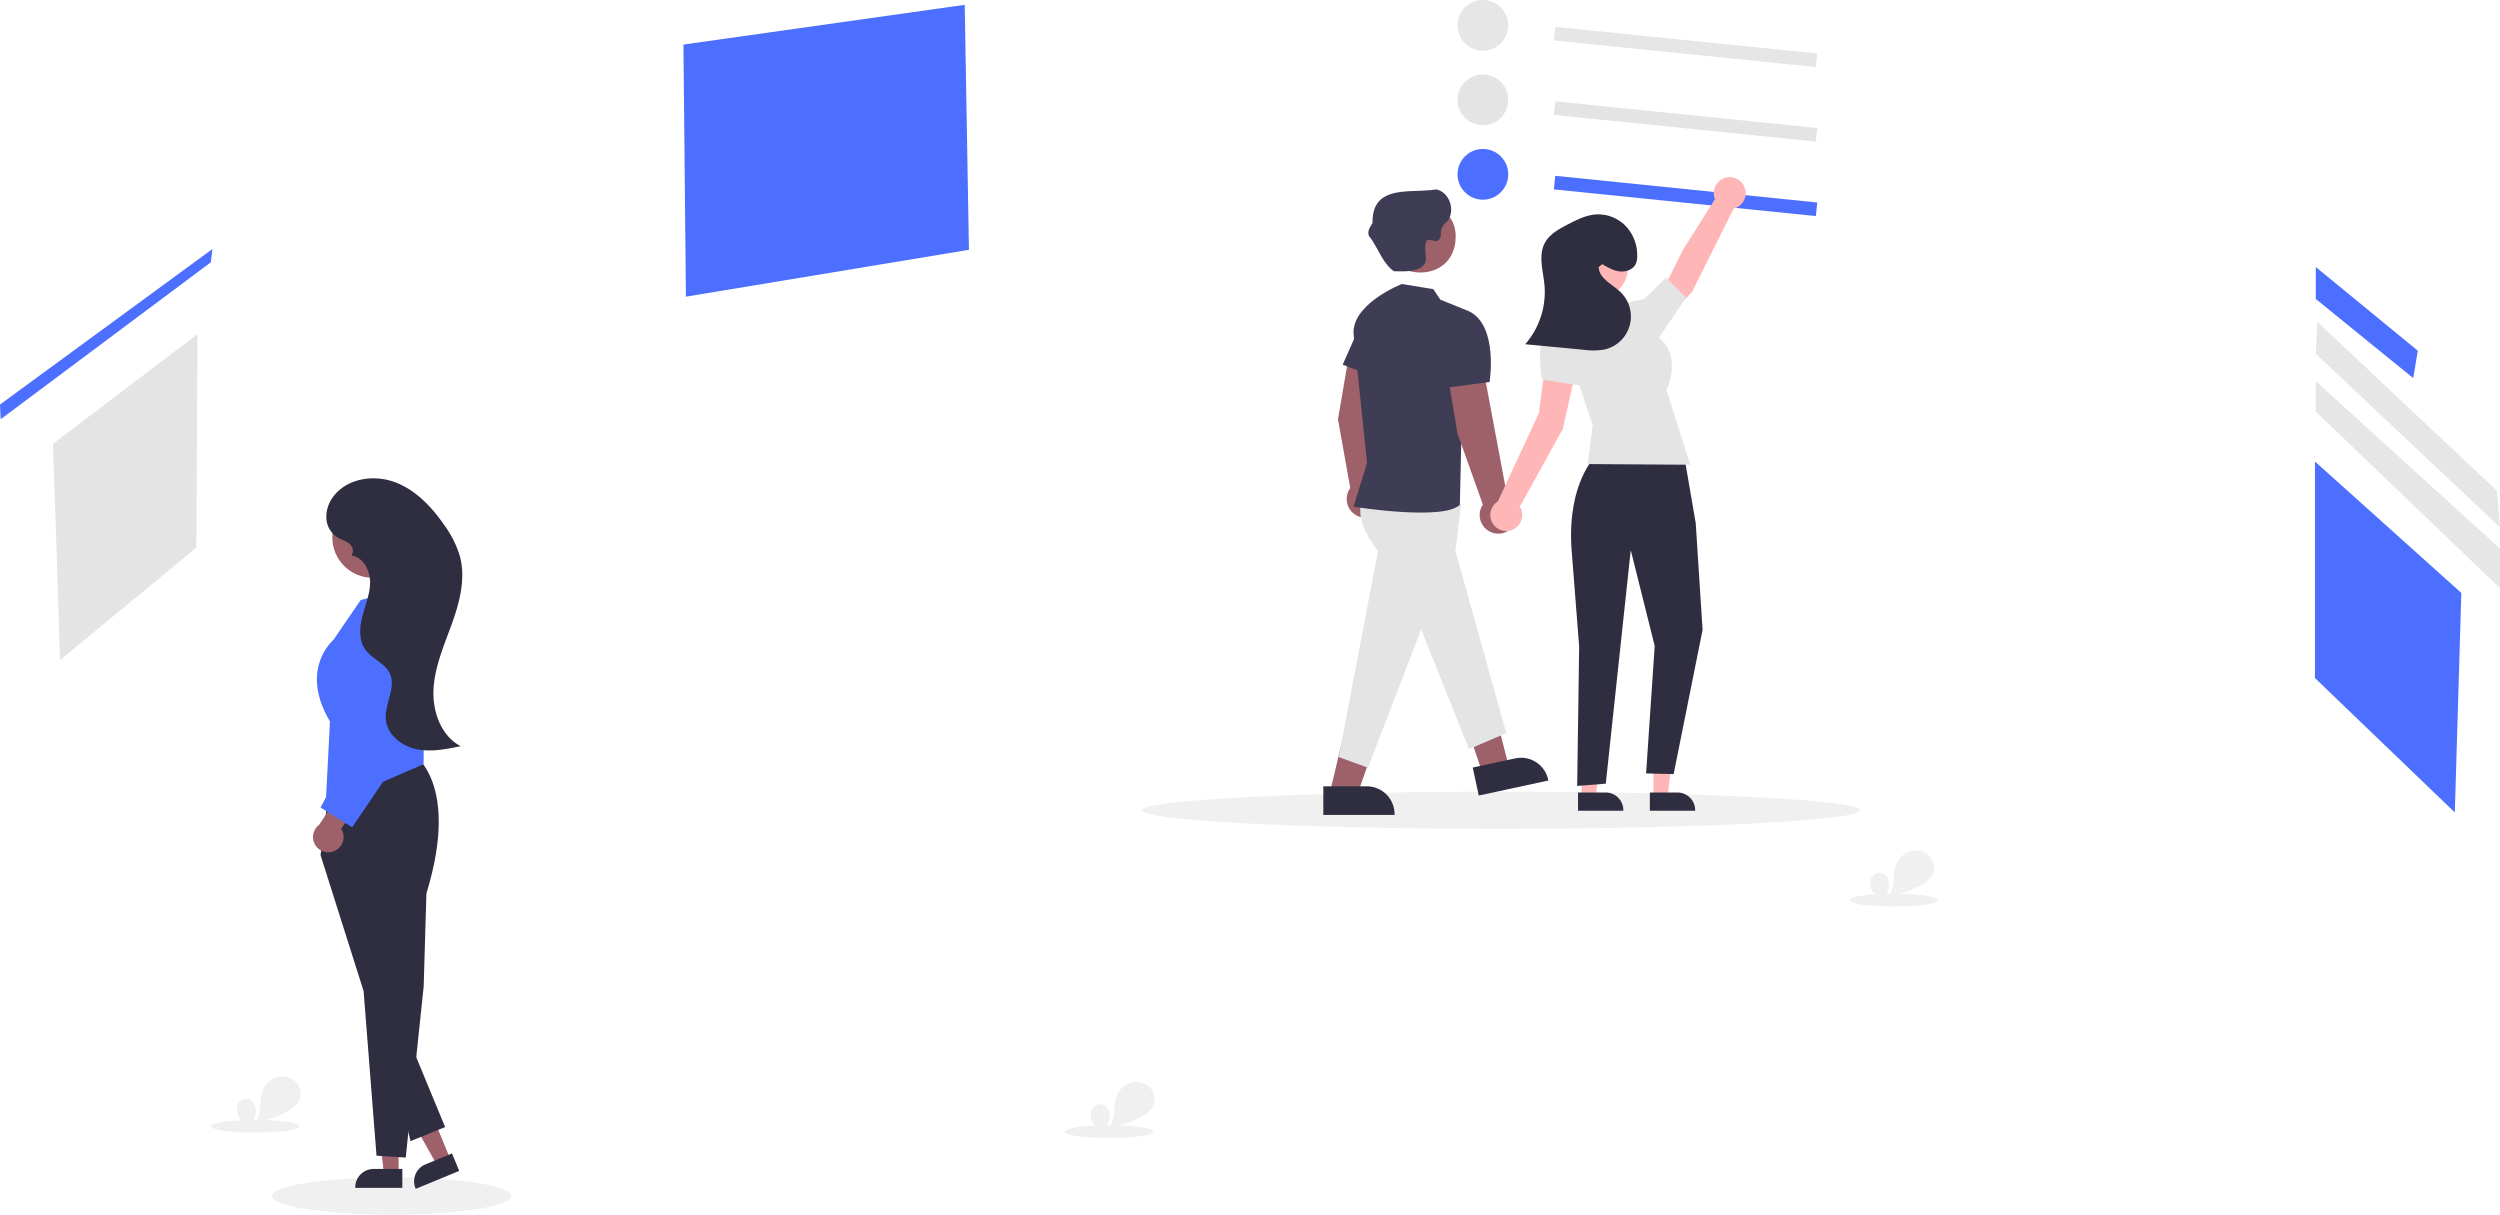 <svg xmlns="http://www.w3.org/2000/svg" xmlns:xlink="http://www.w3.org/1999/xlink" width="939.811" height="456.601" data-name="Layer 1" viewBox="0 0 939.811 456.601"><ellipse cx="564.249" cy="304.601" fill="#f0f0f0" rx="135" ry="7"/><ellipse cx="147.249" cy="449.601" fill="#f0f0f0" rx="45" ry="7"/><rect width="5.133" height="98.998" x="761.176" y="189.864" fill="#e6e6e6" transform="translate(318.135 753.223) rotate(-84.185)"/><circle cx="557.449" cy="9.534" r="9.533" fill="#e6e6e6"/><rect width="5.133" height="98.998" x="761.176" y="217.864" fill="#e4e4e4" transform="translate(290.279 778.386) rotate(-84.185)"/><circle cx="557.449" cy="37.534" r="9.533" fill="#e4e4e4"/><rect width="5.133" height="98.998" x="761.176" y="245.864" fill="#4c6fff" transform="translate(262.423 803.549) rotate(-84.185)"/><circle cx="557.449" cy="65.534" r="9.533" fill="#4c6fff"/><polygon fill="#e4e4e4" points="19.924 166.829 74.249 125.601 73.806 205.874 22.589 248.125 19.924 166.829"/><polygon fill="#4c6fff" points="256.922 16.745 362.661 1.81 364.249 93.905 257.852 111.524 256.922 16.745"/><polygon fill="#4c6fff" points="870.249 173.491 870.249 254.894 922.822 305.421 925.276 222.902 870.249 173.491"/><g id="f1012d9b-0a3f-4e62-89ec-f75ec41b1f18" data-name="Group 123"><path id="f1db56c4-d40a-4b97-925d-862f8518bc4b-102" fill="#4c6fff" d="M1000.656,322.077v12.01l36.63,29.76,1.72-10.3Z" data-name="Path 1733" transform="translate(-130.094 -221.7)"/></g><path id="a03c9d69-04e1-44a9-b627-9efaf6e70c5d-103" fill="#e6e6e6" d="M1001.236,342.677l-.58,12.02,69.25,65.23-1.14-13.73Z" data-name="Path 1735" transform="translate(-130.094 -221.7)"/><path id="f49e7db1-285b-4bca-9b97-2387afac8e22-104" fill="#e6e6e6" d="M1000.656,364.997v11.44l69.25,66.39v-14.88Z" data-name="Path 1736" transform="translate(-130.094 -221.7)"/><polygon fill="#9e616a" points="149.849 441.23 144.362 441.23 141.751 420.063 149.85 420.063 149.849 441.23"/><path fill="#2f2e41" d="M281.343,668.249l-17.695-.001v-.224a6.888,6.888,0,0,1,6.887-6.887h0l10.807 0Z" transform="translate(-130.094 -221.7)"/><polygon fill="#9e616a" points="169.309 435.789 164.236 437.882 153.748 419.313 161.234 416.223 169.309 435.789"/><path fill="#2f2e41" d="M302.727,661.872,286.37,668.622l-.085-.207a6.888,6.888,0,0,1,3.739-8.994l0-0,9.99-4.123Z" transform="translate(-130.094 -221.7)"/><path fill="#2f2e41" d="M283.559,503.746s20.362,9.65,6.833,53.852l-1.029,34.97-6.748,64.288-10.98-.699-4.856-61.888-16.186-51.117,3.212-24.689Z" transform="translate(-130.094 -221.7)"/><path fill="#4c6fff" d="M252.482,524.987l1.656-32.095c-11.26-18.909.281-29.712,1.219-30.541l10.318-15.067,9.027-2.478a11.895,11.895,0,0,1,15.044,11.562l-.405,52.587Z" transform="translate(-130.094 -221.7)"/><polygon fill="#2f2e41" points="142.984 381.916 154.331 428.978 167.334 423.693 149.713 381.096 142.984 381.916"/><path fill="#9e616a" d="M255.777,541.633a5.71,5.71,0,0,0,2.557-8.374l11.505-16.293-9.585-.549-10.195,15.352a5.741,5.741,0,0,0,5.718,9.864Z" transform="translate(-130.094 -221.7)"/><polygon fill="#4c6fff" points="129.675 241.325 134.705 276.81 120.497 303.566 132.386 311.008 152.869 280.727 144.292 237.823 129.675 241.325"/><circle id="aaba450f-0f04-490f-b553-501192395cc8" cx="140.107" cy="202.034" r="15.18" fill="#9e616a" data-name="Ellipse 360"/><path fill="#2f2e41" d="M293.09,480.338c.567-8.493,4.123-16.446,6.989-24.461,2.866-8.014,5.091-16.737,2.924-24.968a38.378,38.378,0,0,0-5.886-11.797c-4.742-6.877-10.787-13.271-18.621-16.169-7.834-2.898-17.707-1.453-22.86,5.12a12.743,12.743,0,0,0-2.876,8.204,9.149,9.149,0,0,0,4.146,7.441c1.431.866,3.133,1.273,4.436,2.322,1.303,1.049,2.016,3.183.831,4.364l.473.233c4.246.915,6.614,5.727,6.578,10.07s-1.802,8.455-2.896,12.658c-1.093,4.203-1.413,9.024,1.111,12.558,2.509,3.514,7.36,5.059,9.191,8.969,2.499,5.336-2.03,11.444-1.487,17.311.522,5.633,5.801,9.886,11.326,11.1,5.525,1.214,11.263.065,16.802-1.083C295.735,498.258,292.523,488.831,293.09,480.338Z" transform="translate(-130.094 -221.7)"/><path fill="#9e616a" d="M644.687,402.432l.741-24.663-3.292-22.937-4.926.334-4.145,24.134,4.631,25.876a6.995,6.995,0,1,0,6.991-2.744Z" transform="translate(-130.094 -221.7)"/><polygon fill="#9e616a" points="513.97 238.601 500.162 297.058 510.566 297.797 530.506 241.219 513.97 238.601"/><polygon fill="#9e616a" points="538.584 234.759 557.64 291.722 566.872 286.869 552.249 229.601 538.584 234.759"/><path fill="#e4e4e4" d="M643.346,407.396s-6.616,7.316,4.801,21.36l-14.804,77.544,11,4,20-52,18,45,14-6-19.124-68.544,2.124-17.456-5.287-4.886Z" transform="translate(-130.094 -221.7)"/><path fill="#3f3d56" d="M657.086,328.456s-20.022,7.844-18.022,19.844l4.925,47.436-5.066,16.451s33.784,5.426,39.962-.73l1.178-52.156,2.213-20.615-10.701-4.329-2.67-3.96Z" transform="translate(-130.094 -221.7)"/><polygon fill="#3f3d56" points="512.042 120.652 504.74 137.093 515.596 141.297 512.042 120.652"/><path fill="#9e616a" d="M696.87,409.26l-8.805-47.004-14.008-1.17,3.948,23.596,9.539,26.699a7.003,7.003,0,1,0,9.327-2.12Z" transform="translate(-130.094 -221.7)"/><path fill="#3f3d56" d="M666.347,344.43l8.079,22.936,15.638-2.066s3.426-21.23-7.787-26.615Z" transform="translate(-130.094 -221.7)"/><path id="aadf75e6-ac14-4c0d-b07b-d38ba10ebdab-105" fill="#9e616a" d="M677.318,310.96c-.407,19.635-30.652,16.282-26.644-3.008C653.76,292.6,677.73,295.329,677.318,310.96Z" data-name="Path 1770" transform="translate(-130.094 -221.7)"/><path id="e2c3cfee-80d7-4301-b109-7608295bf7e0-106" fill="#3f3d56" d="M669.948,292.9c-9.482,1.616-24.167-2.185-23.879,12.66-.973,1.454-2.041,3.047-1.351,4.87,3.345,4.079,5.092,10.396,9.459,13.261,3.892-.029,8.971.514,11.581-2.881,1.109-2.784-.853-6.178.82-8.79,2.193-.7,4.333,2.107,5.19-1.89a5.44,5.44,0,0,1,2.23-5.089C677.432,301.108,675.092,293.862,669.948,292.9Z" data-name="Path 1784" transform="translate(-130.094 -221.7)"/><path fill="#2f2e41" d="M627.562,517.301l16.351-.001h.001a10.421,10.421,0,0,1,10.42,10.42v.339l-26.771.001Z" transform="translate(-130.094 -221.7)"/><path fill="#2f2e41" d="M683.729,510.243l15.983-3.447.001-0a10.421,10.421,0,0,1,12.382,7.99l.071.331-26.17,5.643Z" transform="translate(-130.094 -221.7)"/><polygon fill="#ffb6b6" points="621.563 299.657 626.846 299.657 629.359 279.281 621.562 279.281 621.563 299.657"/><path fill="#2f2e41" d="M750.31,519.632l10.403-0h0a6.63,6.63,0,0,1,6.63,6.63v.215l-17.033.001Z" transform="translate(-130.094 -221.7)"/><polygon fill="#ffb6b6" points="594.563 299.657 599.846 299.657 602.359 279.281 594.562 279.281 594.563 299.657"/><path fill="#2f2e41" d="M723.31,519.632l10.403-0h0a6.63,6.63,0,0,1,6.63,6.63v.215l-17.033.001Z" transform="translate(-130.094 -221.7)"/><path fill="#ffb6b6" d="M786.344,294.3a6,6,0,1,0-11.549,2.279l-12.14,19.207-7.557,15.23,6.236,5.535,4.799-5.051,15.696-31.393A5.997,5.997,0,0,0,786.344,294.3Z" transform="translate(-130.094 -221.7)"/><path fill="#ffb6b6" d="M723.344,357.3l-11.899-1.844-2.835,21.528-15.444,33.234a6.003,6.003,0,1,0,8.273,1.925l16.148-29.158Z" transform="translate(-130.094 -221.7)"/><path fill="#2f2e41" d="M729.938,393.163s-10.464,9.676-9.134,34.007l2.931,37.587-.739,52.394,10.748-.845,9.39-87.806,9,36-3.231,47.956,10.353.24,10.878-54.196-2.578-40.174L763.224,393.163Z" transform="translate(-130.094 -221.7)"/><path fill="#e4e4e4" d="M741.133,336.5l-25,7,12.712,38.086-1.9,14.57,38.547.25-8.927-28.162s5.01-10.302-.711-17.523Z" transform="translate(-130.094 -221.7)"/><path fill="#e4e4e4" d="M738.133,342.5l3-6s-.097-1.508,6.952-2.254l8.27-8.22,7.57,7.545L751.133,352.5Z" transform="translate(-130.094 -221.7)"/><path fill="#e4e4e4" d="M726.133,348.5s-9-10-14-5-2.436,20.899-2.436,20.899l15.573,2.417Z" transform="translate(-130.094 -221.7)"/><path id="bf97ead5-a8ed-4eb0-acc5-869eed05cf08-107" fill="#ffb6b6" d="M730.698,310.061c15.327.069,15.326,23.373-.001,23.44C715.371,333.432,715.372,310.127,730.698,310.061Z" data-name="Ellipse 358" transform="translate(-130.094 -221.7)"/><path fill="#2f2e41" d="M732.404,321.006c2.072,1.22,4.225,2.468,6.615,2.73s5.096-.744,6.055-2.949a6.804,6.804,0,0,0,.469-2.396,15.93,15.93,0,0,0-4.032-11.415,14.446,14.446,0,0,0-11.086-4.687c-3.96.172-7.62,2.047-11.134,3.881-3.232,1.687-6.644,3.545-8.4,6.74-2.602,4.734-.705,10.53-.2,15.908a29.968,29.968,0,0,1-7.225,22.29l21.807,2.066a25.524,25.524,0,0,0,7.962-.081,12.726,12.726,0,0,0,6.052-21.588c-3.095-2.98-8.073-5.09-8.196-9.385" transform="translate(-130.094 -221.7)"/><polygon fill="#4c6fff" points="0 152.075 79.881 93.598 79.249 98.601 .249 157.601 0 152.075"/><path id="e675ae52-c925-4d34-8b81-f405477c3ca7-108" fill="#f0f0f0" d="M547.044,644.758c22.026-.091,22.026,4.771-.001,4.68C525.018,649.528,525.018,644.667,547.044,644.758Z" data-name="Ellipse 365" transform="translate(-130.094 -221.7)"/><path id="e3c5ec81-3296-48b2-bdc0-fdf32bb949c4-109" fill="#f0f0f0" d="M226.044,642.758c22.026-.091,22.026,4.771-.001,4.68C204.018,647.528,204.018,642.667,226.044,642.758Z" data-name="Ellipse 365" transform="translate(-130.094 -221.7)"/><path id="a417f11e-12d9-4890-9c52-a0b47cfebf3d-110" fill="#f0f0f0" d="M842.044,557.758c22.026-.091,22.026,4.771-.001,4.68C820.018,562.528,820.018,557.667,842.044,557.758Z" data-name="Ellipse 365" transform="translate(-130.094 -221.7)"/><path fill="#f0f0f0" d="M840.285,554.205c.045-2.134-1.487-4.453-3.621-4.468a3.774,3.774,0,0,0-3.469,3.167,6.174,6.174,0,0,0,1.396,4.753,18.306,18.306,0,0,0,3.8,3.379l.377-1.375a4.397,4.397,0,0,1-.835.41C839.081,558.271,840.241,556.339,840.285,554.205Z" transform="translate(-130.094 -221.7)"/><path fill="#f0f0f0" d="M838.768,559.661a4.874,4.874,0,0,0,.897-.743c-.247.05-.49.115-.738.161Z" transform="translate(-130.094 -221.7)"/><path fill="#f0f0f0" d="M854.796,542.953a7.319,7.319,0,0,0-7.076-1.1,8.545,8.545,0,0,0-4.981,5.272c-.772,2.295-.613,4.788-.988,7.18a8.571,8.571,0,0,1-2.086,4.614,48.206,48.206,0,0,0,11.089-3.656c2.556-1.208,5.201-2.872,6.087-5.556A6.411,6.411,0,0,0,854.796,542.953Z" transform="translate(-130.094 -221.7)"/><path fill="#f0f0f0" d="M547.285,641.205c.045-2.134-1.487-4.453-3.621-4.468a3.774,3.774,0,0,0-3.469,3.167,6.174,6.174,0,0,0,1.396,4.753,18.306,18.306,0,0,0,3.8,3.379l.377-1.375a4.397,4.397,0,0,1-.835.41C546.081,645.271,547.241,643.339,547.285,641.205Z" transform="translate(-130.094 -221.7)"/><path fill="#f0f0f0" d="M545.768,646.661a4.874,4.874,0,0,0,.897-.743c-.247.05-.49.115-.738.161Z" transform="translate(-130.094 -221.7)"/><path fill="#f0f0f0" d="M561.796,629.953a7.319,7.319,0,0,0-7.076-1.1,8.545,8.545,0,0,0-4.981,5.272c-.772,2.295-.613,4.788-.988,7.18a8.571,8.571,0,0,1-2.086,4.614,48.206,48.206,0,0,0,11.089-3.656c2.556-1.208,5.201-2.872,6.087-5.556A6.411,6.411,0,0,0,561.796,629.953Z" transform="translate(-130.094 -221.7)"/><path fill="#f0f0f0" d="M226.285,639.205c.045-2.134-1.487-4.453-3.621-4.468a3.774,3.774,0,0,0-3.469,3.167,6.174,6.174,0,0,0,1.396,4.753,18.306,18.306,0,0,0,3.8,3.379l.377-1.375a4.397,4.397,0,0,1-.835.41C225.081,643.271,226.241,641.339,226.285,639.205Z" transform="translate(-130.094 -221.7)"/><path fill="#f0f0f0" d="M224.768,644.661a4.874,4.874,0,0,0,.897-.743c-.247.05-.49.115-.738.161Z" transform="translate(-130.094 -221.7)"/><path fill="#f0f0f0" d="M240.796,627.953a7.319,7.319,0,0,0-7.076-1.1,8.545,8.545,0,0,0-4.981,5.272c-.772,2.295-.613,4.788-.988,7.18a8.571,8.571,0,0,1-2.086,4.614,48.206,48.206,0,0,0,11.089-3.656c2.556-1.208,5.201-2.872,6.087-5.556A6.411,6.411,0,0,0,240.796,627.953Z" transform="translate(-130.094 -221.7)"/></svg>